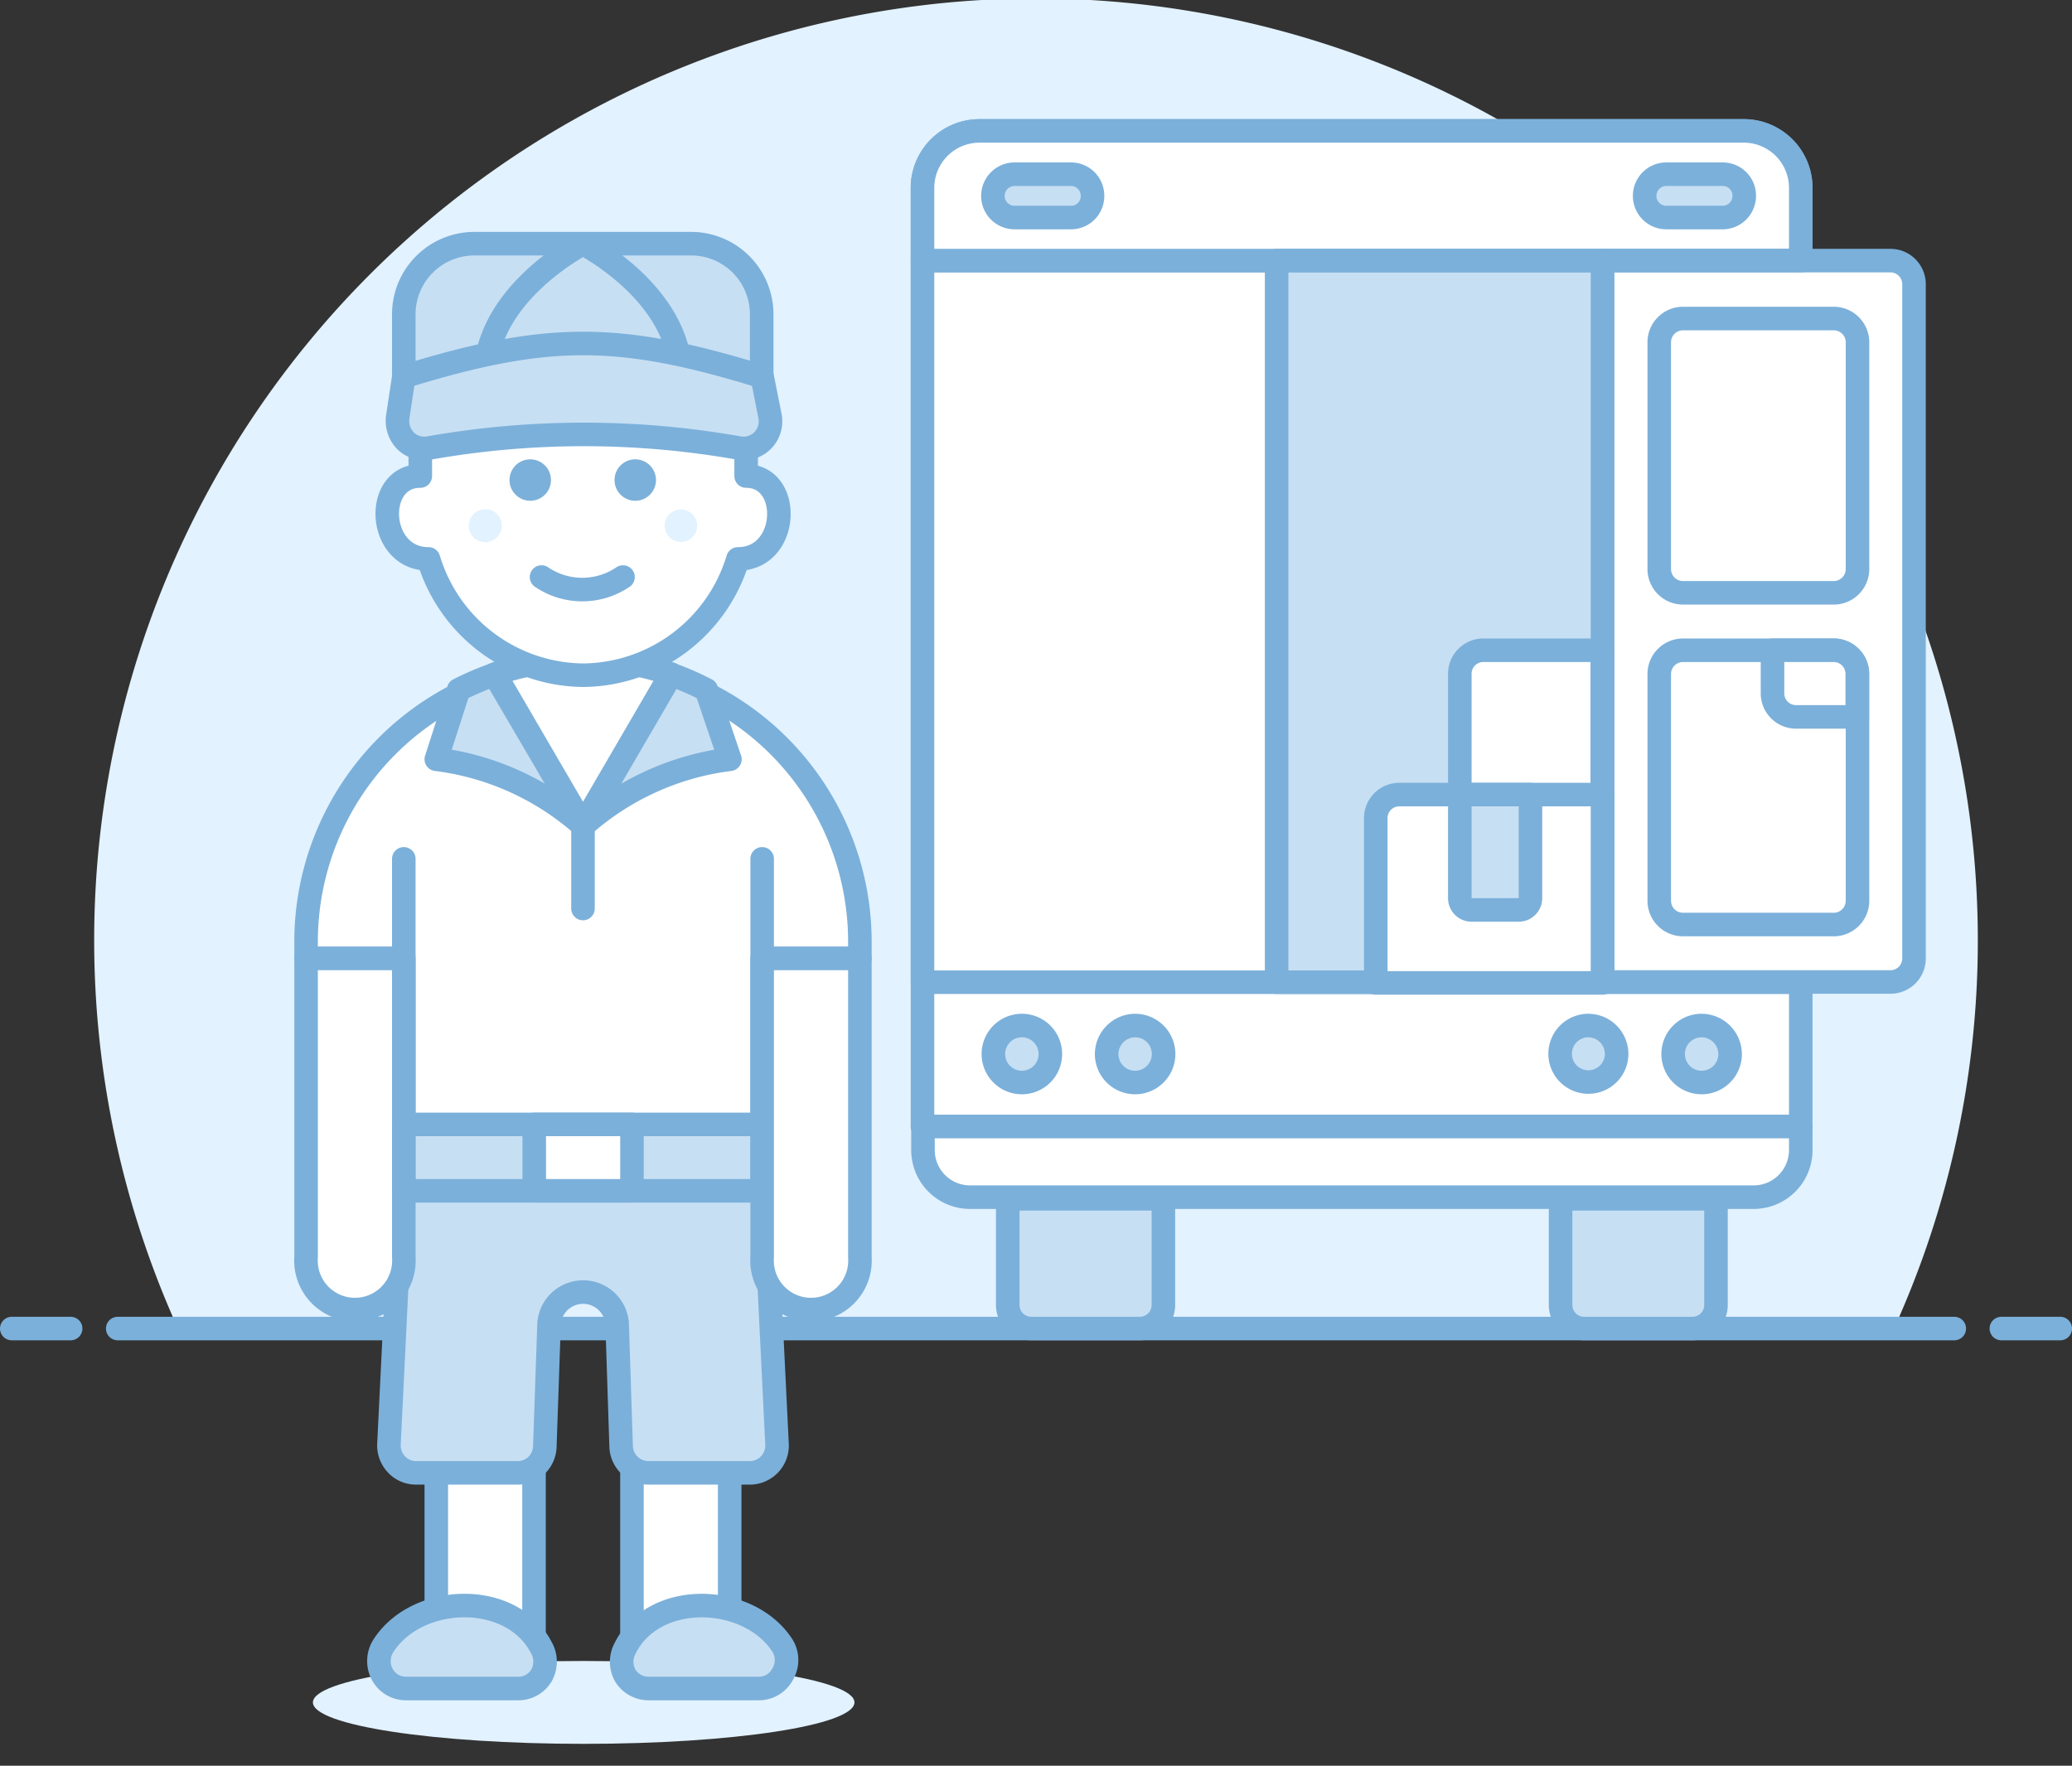 <svg xmlns="http://www.w3.org/2000/svg" width="88" height="75" viewBox="0 0 88 75">
    <rect x="0" y="0" width="88" height="75" fill="#333333" stroke="none"/>
    <g fill="none" fill-rule="evenodd" transform="translate(0 -1)">
        <path fill="#E2F2FF" fill-rule="nonzero" d="M84 40.93a40 40 0 1 0-76.44 16.5h72.88A39.85 39.85 0 0 0 84 40.93z"/>
        <path stroke="#7BB0DA" stroke-linecap="round" stroke-linejoin="round" d="M5 57.43h78M.5 57.43H3M85 57.43h2.5"/>
        <ellipse cx="24.79" cy="73.31" fill="#E2F2FF" fill-rule="nonzero" rx="11.5" ry="1.76"/>
        <path fill="#FFF" fill-rule="nonzero" d="M30.99 71.16h-4.15v-8.77h4.15z"/>
        <path stroke="#7BB0DA" stroke-linecap="round" stroke-linejoin="round" d="M30.99 71.16h-4.15v-8.77h4.15z"/>
        <path fill="#C7DFF3" fill-rule="nonzero" stroke="#7BB0DA" stroke-linecap="round" stroke-linejoin="round" d="M33.24 70.91c.22.37.22.83 0 1.2a1.14 1.14 0 0 1-1 .61h-4.69a1.16 1.16 0 0 1-1-.56 1.2 1.2 0 0 1 0-1.15c1.23-2.47 5.26-2.33 6.69-.1z"/>
        <path fill="#FFF" fill-rule="nonzero" d="M18.53 62.4h4.15v8.77h-4.15z"/>
        <path stroke="#7BB0DA" stroke-linecap="round" stroke-linejoin="round" d="M18.53 62.4h4.15v8.77h-4.15z"/>
        <path fill="#FFF" fill-rule="nonzero" d="M36.52 41A11.76 11.76 0 1 0 13 41v.71h4.15v9.16h15.22v-9.16h4.15V41z"/>
        <path fill="#C7DFF3" fill-rule="nonzero" d="M22 63.56a1.15 1.15 0 0 0 1.14-1.13l.18-5.22a1.45 1.45 0 0 1 2.89 0l.17 5.22a1.16 1.16 0 0 0 1.15 1.13h4.33A1.16 1.16 0 0 0 33 62.33l-.63-12.87H17.15l-.63 12.87a1.17 1.17 0 0 0 .31.86c.215.237.52.371.84.37H22z"/>
        <path stroke="#7BB0DA" stroke-linecap="round" stroke-linejoin="round" d="M22 63.56a1.15 1.15 0 0 0 1.14-1.13l.18-5.22a1.45 1.45 0 0 1 2.89 0l.17 5.22a1.16 1.16 0 0 0 1.15 1.13h4.33A1.16 1.16 0 0 0 33 62.33l-.63-12.87H17.15l-.63 12.87a1.17 1.17 0 0 0 .31.86c.215.237.52.371.84.37H22z"/>
        <path stroke="#7BB0DA" stroke-linecap="round" stroke-linejoin="round" d="M36.52 41A11.76 11.76 0 1 0 13 41v.71h4.15v9.16h15.22v-9.16h4.15V41zM32.37 41.71v-4.23M17.15 41.71v-4.23"/>
        <path fill="#FFF" fill-rule="nonzero" d="M17.15 54.4a2.08 2.08 0 1 1-4.15 0V41.71h4.15V54.4z"/>
        <path fill="#C7DFF3" fill-rule="nonzero" stroke="#7BB0DA" stroke-linecap="round" stroke-linejoin="round" d="M17.15 48.76h15.22v2.82H17.15z"/>
        <path fill="#FFF" fill-rule="nonzero" stroke="#7BB0DA" stroke-linecap="round" stroke-linejoin="round" d="M22.69 48.76h4.15v2.82h-4.15z"/>
        <path fill="#C7DFF3" fill-rule="nonzero" stroke="#7BB0DA" stroke-linecap="round" stroke-linejoin="round" d="M16.28 70.91a1.2 1.2 0 0 0-.05 1.2c.195.372.58.607 1 .61H22a1.14 1.14 0 0 0 1-.56A1.2 1.2 0 0 0 23 71c-1.26-2.46-5.29-2.32-6.72-.09z"/>
        <path stroke="#7BB0DA" stroke-linecap="round" stroke-linejoin="round" d="M17.15 54.4a2.08 2.08 0 1 1-4.15 0V41.71h4.15V54.4z"/>
        <path fill="#FFF" fill-rule="nonzero" d="M36.52 54.4a2.08 2.08 0 1 1-4.15 0V41.71h4.15V54.4z"/>
        <path stroke="#7BB0DA" stroke-linecap="round" stroke-linejoin="round" d="M36.52 54.4a2.08 2.08 0 1 1-4.15 0V41.71h4.15V54.4z"/>
        <path fill="#FFF" fill-rule="nonzero" stroke="#7BB0DA" stroke-linecap="round" stroke-linejoin="round" d="M24.76 29a11.56 11.56 0 0 0-3.74.63l3.74 6.42 3.74-6.42a11.52 11.52 0 0 0-3.74-.63z"/>
        <path fill="#C7DFF3" fill-rule="nonzero" stroke="#7BB0DA" stroke-linecap="round" stroke-linejoin="round" d="M18.53 33.25a11.54 11.54 0 0 1 6.23 2.82L21 29.65a12 12 0 0 0-1.52.65l-.95 2.95zM31 33.25a11.54 11.54 0 0 0-6.23 2.82l3.74-6.42a12 12 0 0 1 1.49.65l1 2.95z"/>
        <path stroke="#7BB0DA" stroke-linecap="round" stroke-linejoin="round" d="M24.76 36.07v3.52"/>
        <path fill="#FFF" fill-rule="nonzero" stroke="#7BB0DA" stroke-linecap="round" stroke-linejoin="round" d="M24.77 29.68a6.93 6.93 0 0 0 6.57-4.94c2.19 0 2.32-3.52.35-3.52v-1.41a6.92 6.92 0 1 0-13.84 0v1.41c-2 0-1.84 3.52.35 3.52a6.93 6.93 0 0 0 6.57 4.94z"/>
        <path fill="#7BB0DA" fill-rule="nonzero" d="M22.52 20.51a.88.88 0 1 0 0 1.76.88.88 0 0 0 0-1.76zM27 20.51a.88.88 0 1 0-.04 1.76.88.88 0 0 0 .04-1.76z"/>
        <path fill="#E2F2FF" fill-rule="nonzero" d="M21.31 23.33a.7.7 0 1 1-.69-.7.69.69 0 0 1 .69.7zM29.61 23.33a.69.69 0 1 1-1.38 0 .69.69 0 0 1 1.38 0z"/>
        <path stroke="#7BB0DA" stroke-linecap="round" stroke-linejoin="round" d="M23 25.51a3.08 3.08 0 0 0 3.46 0"/>
        <path fill="#C7DFF3" fill-rule="nonzero" stroke="#7BB0DA" stroke-linecap="round" stroke-linejoin="round" d="M20.18 11.35h9.17a3 3 0 0 1 3 3v3.32h-15.2v-3.29a3 3 0 0 1 3.03-3.03z"/>
        <path stroke="#7BB0DA" stroke-linejoin="round" d="M24.76 11.35s-4.15 2.11-4.15 5.65M24.76 11.35s4.15 2.11 4.15 5.64"/>
        <path fill="#C7DFF3" fill-rule="nonzero" stroke="#7BB0DA" stroke-linecap="round" stroke-linejoin="round" d="M32.7 18.66c.08.385-.04.784-.32 1.06a1.14 1.14 0 0 1-1 .31 37.77 37.77 0 0 0-13.16 0 1.14 1.14 0 0 1-1-.31 1.22 1.22 0 0 1-.32-1.06l.25-1.66c6.1-1.88 9.14-1.88 15.22 0l.33 1.66z"/>
        <path fill="#C7DFF3" fill-rule="nonzero" d="M42.79 51.92h6.62v4.51a1 1 0 0 1-1 1H43.8a1 1 0 0 1-1-1v-4.51h-.01z"/>
        <path fill="#FFF" fill-rule="nonzero" stroke="#7BB0DA" stroke-linecap="round" stroke-linejoin="round" d="M41.6 6.56h32.46A2.42 2.42 0 0 1 76.48 9v39.85h-37.3V9a2.42 2.42 0 0 1 2.42-2.44z"/>
        <path fill="#FFF" fill-rule="nonzero" stroke="#7BB0DA" stroke-linecap="round" stroke-linejoin="round" d="M39.18 12.07h37.3v30.65h-37.3z"/>
        <path fill="#FFF" fill-rule="nonzero" d="M76.48 9a2.42 2.42 0 0 0-2.4-2.44h-32.5A2.42 2.42 0 0 0 39.18 9v3.07h37.3V9z"/>
        <path fill="#FFF" fill-rule="nonzero" stroke="#7BB0DA" stroke-linecap="round" stroke-linejoin="round" d="M39.18 48.85h37.3v1a2 2 0 0 1-2 2H41.2a2 2 0 0 1-2-2v-1h-.02z"/>
        <path stroke="#7BB0DA" stroke-linecap="round" stroke-linejoin="round" d="M42.79 51.92h6.62v4.51a1 1 0 0 1-1 1H43.8a1 1 0 0 1-1-1v-4.51h-.01z"/>
        <path fill="#C7DFF3" fill-rule="nonzero" d="M66.26 51.92h6.62v4.51a1 1 0 0 1-1 1h-4.6a1 1 0 0 1-1-1v-4.51h-.02z"/>
        <path stroke="#7BB0DA" stroke-linecap="round" stroke-linejoin="round" d="M66.26 51.92h6.62v4.51a1 1 0 0 1-1 1h-4.6a1 1 0 0 1-1-1v-4.51h-.02z"/>
        <path fill="#C7DFF3" fill-rule="nonzero" stroke="#7BB0DA" stroke-linecap="round" stroke-linejoin="round" d="M73.48 45.79a1.21 1.21 0 1 1-1.21-1.23 1.22 1.22 0 0 1 1.21 1.23zM68.66 45.79a1.2 1.2 0 1 1-1.2-1.23 1.21 1.21 0 0 1 1.2 1.23zM42.19 45.79a1.21 1.21 0 1 0 2.42-.04 1.21 1.21 0 0 0-2.42.04zM47 45.79a1.21 1.21 0 1 0 1.21-1.23A1.22 1.22 0 0 0 47 45.79z"/>
        <path fill="#FFF" fill-rule="nonzero" stroke="#7BB0DA" stroke-linecap="round" stroke-linejoin="round" d="M68.06 12.07h12.23a1 1 0 0 1 1 1v28.64a1 1 0 0 1-1 1H68.06V12.07z"/>
        <path fill="#FFF" fill-rule="nonzero" stroke="#7BB0DA" stroke-linecap="round" stroke-linejoin="round" d="M71.48 28.62h6.4c.558 0 1.01.452 1.01 1.01v9.63a1.01 1.01 0 0 1-1.01 1.01h-6.4a1.01 1.01 0 0 1-1.01-1.01v-9.63c0-.558.452-1.01 1.01-1.01zM71.48 14.53h6.4c.558 0 1.01.452 1.01 1.01v9.63a1.01 1.01 0 0 1-1.01 1.01h-6.4a1.01 1.01 0 0 1-1.01-1.01v-9.63c0-.558.452-1.01 1.01-1.01z"/>
        <path fill="#C7DFF3" fill-rule="nonzero" d="M54.22 12.07h13.84v30.65H54.22z"/>
        <path stroke="#7BB0DA" stroke-linecap="round" stroke-linejoin="round" d="M54.22 12.07h13.84v30.65H54.22z"/>
        <path fill="#FFF" fill-rule="nonzero" stroke="#7BB0DA" stroke-linecap="round" stroke-linejoin="round" d="M59.44 34.75h8.62v8h-9.63v-7a1 1 0 0 1 1.01-1z"/>
        <path fill="#FFF" fill-rule="nonzero" stroke="#7BB0DA" stroke-linecap="round" stroke-linejoin="round" d="M63.05 28.62h5v6.13H62v-5.12a1 1 0 0 1 1.05-1.01zM75.28 28.62h2.6a1 1 0 0 1 1 1v1.83h-2.6a1 1 0 0 1-1-1v-1.83z"/>
        <path fill="#C7DFF3" fill-rule="nonzero" stroke="#7BB0DA" stroke-linecap="round" stroke-linejoin="round" d="M62 34.75h3v4.4a.5.5 0 0 1-.5.5h-2a.5.5 0 0 1-.5-.5v-4.4zM46.4 9.32a.91.91 0 0 1-.9.92h-2.41a.92.92 0 1 1 0-1.84h2.41a.91.91 0 0 1 .9.92zM74.08 9.32c0 .5-.4.91-.9.92h-2.41a.92.92 0 1 1 0-1.84h2.41a.91.91 0 0 1 .9.92z"/>
        <path stroke="#7BB0DA" stroke-linecap="round" stroke-linejoin="round" d="M76.48 9a2.42 2.42 0 0 0-2.4-2.44h-32.5A2.42 2.42 0 0 0 39.18 9v3.07h37.3V9z"/>
    </g>
</svg>
